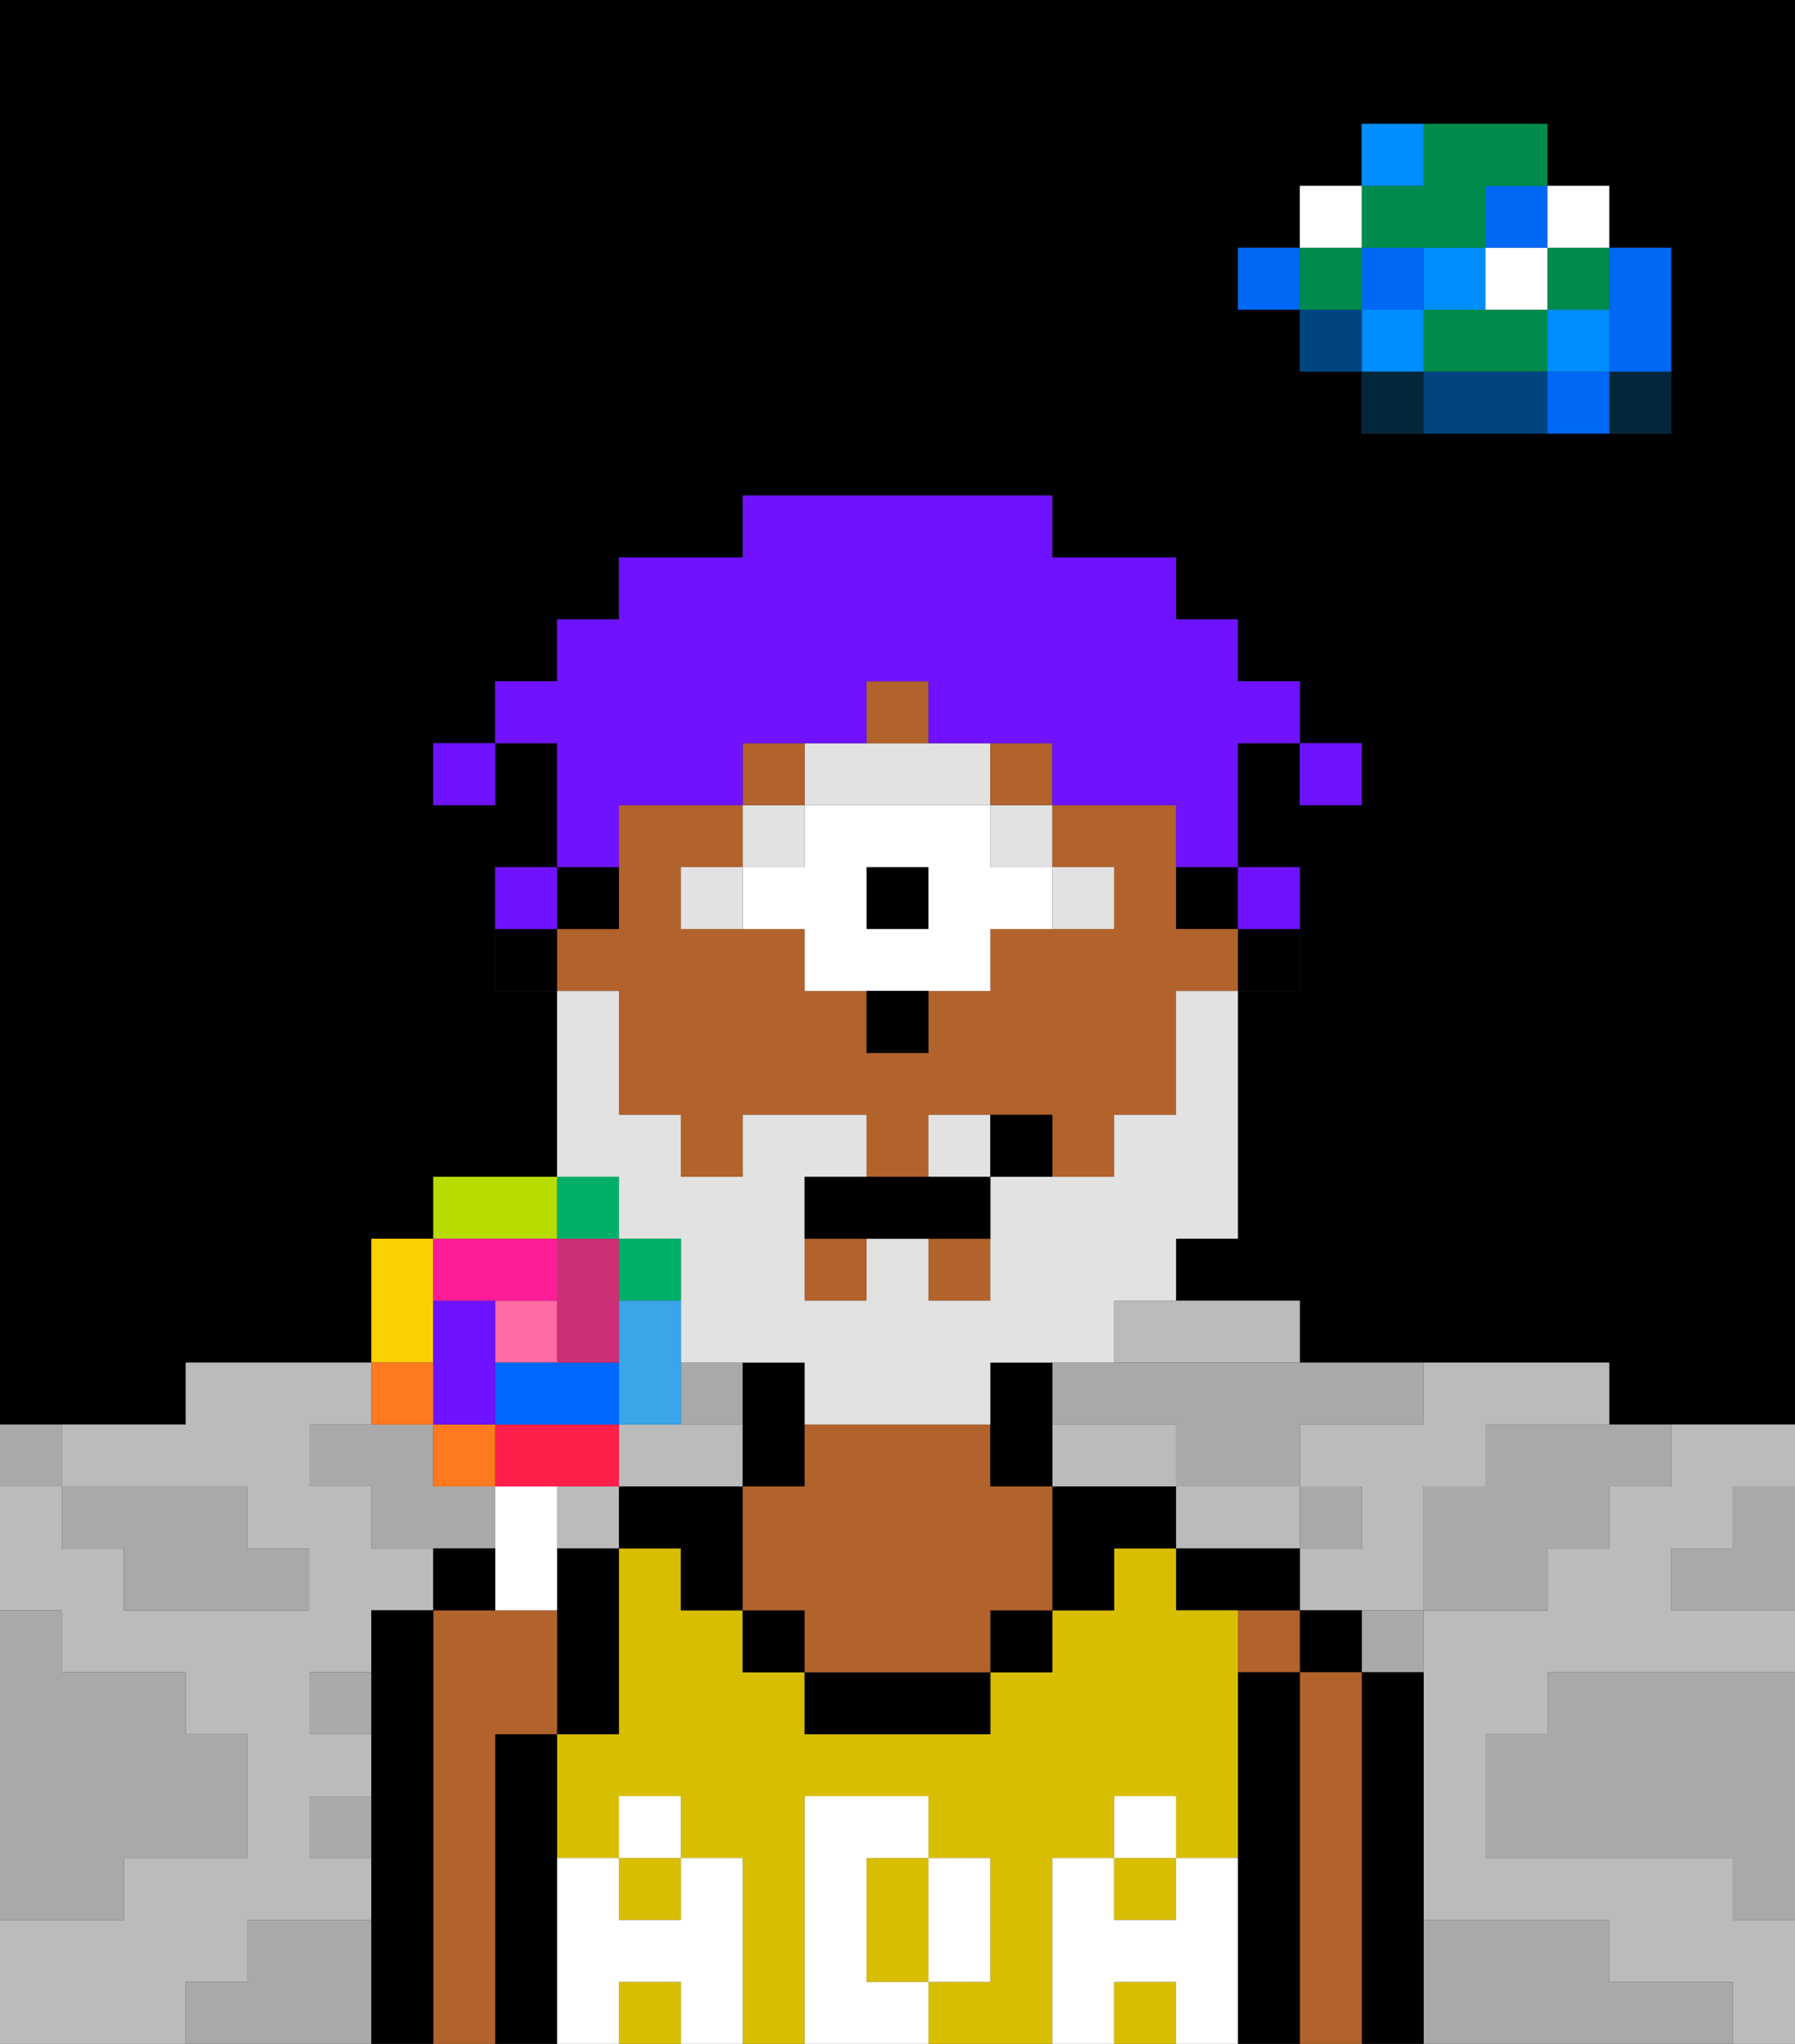 <svg xmlns="http://www.w3.org/2000/svg" viewBox="0 0 29 33"><rect x="0" y="0" width="29" height="33" fill="#333333" stroke="none"/><defs><style>polygon,rect,path{shape-rendering:crispedges;}polygon,rect,path{shape-rendering:crispedges;}.kb10-1{fill:#a9a9a9;}.kb10-2{fill:#bbbbbb;}.kb10-3{fill:#04263a;}.kb10-4{fill:#0068f5;}.kb10-5{fill:#008dff;}.kb10-6{fill:#008b4c;}.kb10-7{fill:#ffffff;}.kb10-8{fill:#004480;}.kb10-9{fill:#000000;}.kb10-10{fill:#b2622b;}.kb10-11{fill:#d8be00;}.kb10-12{fill:#ffffff;}.kb10-13{fill:#e2e2e2;}.kb10-14{fill:#e2e2e2;}.kb10-15{fill:#6e12ff;}.kb10-16{fill:#ff6aa5;}.kb10-17{fill:#ff1f4a;}.kb10-18{fill:#ff791f;}.kb10-19{fill:#fad000;}.kb10-20{fill:#b6dc00;}.kb10-21{fill:#00af68;}.kb10-22{fill:#38a6e8;}.kb10-23{fill:#0068ff;}.kb10-24{fill:#6e12ff;}.kb10-25{fill:#ff1d99;}.kb10-26{fill:#cc2f76;}</style></defs><polygon class="kb10-1" points="28 25 27 25 27 26 28 26 29 26 29 25 29 24 28 24 28 25"/><path class="kb10-9" d="M28,0H0V23H3V22H6V20H7V19H9V16H8V14H9V12H8v1H7V12H8V11H9V10h1V9h2V8h5V9h2v1h1v1h1v1h1v1H21V12H20v2h1v2H20v4H19v1h2v1h5v1h3V0ZM27,5V7H22V6H21V5H20V4h1V3h1V2h3V3h1V4h1Z"/><polygon class="kb10-1" points="27 32 26 32 26 31 25 31 24 31 23 31 23 32 23 33 24 33 25 33 26 33 27 33 28 33 28 32 27 32"/><polygon class="kb10-1" points="27 27 26 27 25 27 25 28 24 28 24 29 24 30 25 30 26 30 27 30 28 30 28 31 29 31 29 30 29 29 29 28 29 27 28 27 27 27"/><polygon class="kb10-2" points="18 22 19 22 20 22 21 22 21 21 20 21 19 21 18 21 18 22"/><polygon class="kb10-2" points="22 23 21 23 21 24 22 24 22 25 21 25 21 26 22 26 23 26 23 25 23 24 24 24 24 23 25 23 26 23 26 22 25 22 24 22 23 22 23 23 22 23"/><polygon class="kb10-2" points="11 23 10 23 10 24 11 24 12 24 12 23 11 23"/><polygon class="kb10-2" points="27 23 27 24 26 24 26 25 25 25 25 26 24 26 23 26 23 27 23 28 23 29 23 30 23 31 24 31 25 31 26 31 26 32 27 32 28 32 28 33 29 33 29 32 29 31 28 31 28 30 27 30 26 30 25 30 24 30 24 29 24 28 25 28 25 27 26 27 27 27 28 27 29 27 29 26 28 26 27 26 27 25 28 25 28 24 29 24 29 23 28 23 27 23"/><rect class="kb10-2" x="9" y="24" width="1" height="1"/><polygon class="kb10-2" points="4 32 4 31 5 31 6 31 6 30 5 30 5 29 6 29 6 28 5 28 5 27 6 27 6 26 6.5 26 7 26 7 25 6 25 6 24 5 24 5 23 6 23 6 22 5 22 4 22 3 22 3 23 2 23 1 23 1 24 2 24 3 24 4 24 4 25 5 25 5 26 4 26 3 26 2 26 2 25 1 25 1 24 0 24 0 25 0 26 1 26 1 27 2 27 3 27 3 28 4 28 4 29 4 30 3 30 2 30 2 31 1 31 0 31 0 32 0 33 1 33 2 33 3 33 3 32 4 32"/><polygon class="kb10-2" points="18 24 19 24 19 23 18 23 17 23 17 24 18 24"/><polygon class="kb10-2" points="21 25 21 24 20 24 19 24 19 25 20 25 21 25"/><rect class="kb10-3" x="26" y="6" width="1" height="1"/><polygon class="kb10-4" points="26 5 26 6 27 6 27 5 27 4 26 4 26 5"/><rect class="kb10-4" x="25" y="6" width="1" height="1"/><rect class="kb10-5" x="25" y="5" width="1" height="1"/><rect class="kb10-6" x="25" y="4" width="1" height="1"/><rect class="kb10-7" x="25" y="3" width="1" height="1"/><polygon class="kb10-1" points="24 23 24 24 23 24 23 25 23 26 24 26 25 26 25 25 26 25 26 24 27 24 27 23 26 23 25 23 24 23"/><polygon class="kb10-6" points="24 5 23 5 23 6 24 6 25 6 25 5 24 5"/><rect class="kb10-7" x="24" y="4" width="1" height="1"/><rect class="kb10-4" x="24" y="3" width="1" height="1"/><polygon class="kb10-8" points="24 6 23 6 23 7 24 7 25 7 25 6 24 6"/><rect class="kb10-5" x="23" y="4" width="1" height="1"/><rect class="kb10-1" x="22" y="26" width="1" height="1"/><rect class="kb10-3" x="22" y="6" width="1" height="1"/><rect class="kb10-5" x="22" y="5" width="1" height="1"/><rect class="kb10-4" x="22" y="4" width="1" height="1"/><polygon class="kb10-6" points="23 4 24 4 24 3 25 3 25 2 24 2 23 2 23 3 22 3 22 4 23 4"/><rect class="kb10-5" x="22" y="2" width="1" height="1"/><rect class="kb10-1" x="21" y="24" width="1" height="1"/><rect class="kb10-8" x="21" y="5" width="1" height="1"/><rect class="kb10-6" x="21" y="4" width="1" height="1"/><rect class="kb10-7" x="21" y="3" width="1" height="1"/><rect class="kb10-4" x="20" y="4" width="1" height="1"/><polygon class="kb10-1" points="19 22 18 22 17 22 17 23 18 23 19 23 19 24 20 24 21 24 21 23 22 23 23 23 23 22 22 22 21 22 20 22 19 22"/><rect class="kb10-1" x="5" y="27" width="1" height="1"/><rect class="kb10-1" x="11" y="22" width="1" height="1"/><polygon class="kb10-1" points="8 24 7 24 7 23 6 23 5 23 5 24 6 24 6 25 7 25 8 25 8 24"/><polygon class="kb10-1" points="6 31 5 31 4 31 4 32 3 32 3 33 4 33 5 33 6 33 6 32 6 31"/><rect class="kb10-1" x="5" y="29" width="1" height="1"/><polygon class="kb10-1" points="2 31 2 30 3 30 4 30 4 29 4 28 3 28 3 27 2 27 1 27 1 26 0 26 0 27 0 28 0 29 0 30 0 31 1 31 2 31"/><polygon class="kb10-1" points="2 25 2 26 3 26 4 26 5 26 5 25 4 25 4 24 3 24 2 24 1 24 1 25 2 25"/><rect class="kb10-1" y="23" width="1" height="1"/><polygon class="kb10-9" points="23 31 23 30 23 29 23 28 23 27 22 27 22 28 22 29 22 30 22 31 22 32 22 33 23 33 23 32 23 31"/><rect class="kb10-9" x="21" y="26" width="1" height="1"/><polygon class="kb10-10" points="22 31 22 30 22 29 22 28 22 27 21 27 21 28 21 29 21 30 21 31 21 32 21 33 22 33 22 32 22 31"/><rect class="kb10-10" x="20" y="26" width="1" height="1"/><polygon class="kb10-9" points="21 31 21 30 21 29 21 28 21 27 20 27 20 28 20 29 20 30 20 31 20 32 20 33 21 33 21 32 21 31"/><polygon class="kb10-9" points="21 25 20 25 19 25 19 26 20 26 21 26 21 25"/><polygon class="kb10-11" points="14 31 14 32 15 32 15 31 15 30 14 30 14 31"/><polygon class="kb10-11" points="17 31 17 30 18 30 18 29 19 29 19 30 20 30 20 29 20 28 20 27 20 26 19 26 19 25 18 25 18 26 17 26 17 27 16 27 16 28 14 28 13 28 13 27 12 27 12 26 11 26 11 25 10 25 10 26 10 28 9 28 9 29 9 30 10 30 10 29 11 29 11 30 12 30 12 31 12 32 12 33 13 33 13 32 13 31 13 30 13 29 14 29 15 29 15 30 16 30 16 31 16 32 15 32 15 33 16 33 17 33 17 32 17 31"/><rect class="kb10-11" x="10" y="32" width="1" height="1"/><rect class="kb10-11" x="18" y="30" width="1" height="1"/><rect class="kb10-11" x="18" y="32" width="1" height="1"/><rect class="kb10-11" x="10" y="30" width="1" height="1"/><polygon class="kb10-9" points="12 24 13 24 13 23 13 22 12 22 12 23 12 24"/><polygon class="kb10-9" points="12 24 11 24 10 24 10 25 11 25 11 26 12 26 12 25 12 24"/><polygon class="kb10-9" points="9 31 9 30 9 29 9 28 8.5 28 8 28 8 29 8 30 8 31 8 32 8 33 9 33 9 32 9 31"/><polygon class="kb10-9" points="9 26 9 27 9 28 10 28 10 26 10 25 9 25 9 26"/><polygon class="kb10-10" points="8 31 8 30 8 29 8 28 8.5 28 9 28 9 27 9 26 8 26 7.5 26 7 26 7 27 7 28 7 29 7 30 7 31 7 32 7 33 8 33 8 32 8 31"/><polygon class="kb10-9" points="7 31 7 30 7 29 7 28 7 27 7 26 6.5 26 6 26 6 27 6 28 6 29 6 30 6 31 6 32 6 33 7 33 7 32 7 31"/><rect class="kb10-9" x="12" y="26" width="1" height="1"/><rect class="kb10-9" x="16" y="26" width="1" height="1"/><polygon class="kb10-9" points="18 24 17 24 17 25 17 26 18 26 18 25 19 25 19 24 18 24"/><polygon class="kb10-9" points="14 27 13 27 13 28 14 28 16 28 16 27 15 27 14 27"/><polygon class="kb10-10" points="17 24 16 24 16 23 15 23 14 23 13 23 13 24 12 24 12 25 12 26 13 26 13 27 14 27 15 27 16 27 16 26 17 26 17 25 17 24"/><polygon class="kb10-12" points="20 31 20 30 19 30 19 31 18 31 18 30 17 30 17 31 17 32 17 33 18 33 18 32 19 32 19 33 20 33 20 32 20 31"/><rect class="kb10-12" x="18" y="29" width="1" height="1"/><polygon class="kb10-12" points="15 32 16 32 16 31 16 30 15 30 15 31 15 32"/><polygon class="kb10-12" points="14 32 14 31 14 30 15 30 15 29 14 29 13 29 13 30 13 31 13 32 13 33 14 33 15 33 15 32 14 32"/><polygon class="kb10-12" points="12 31 12 30 11 30 11 31 10 31 10 30 9 30 9 31 9 32 9 33 10 33 10 32 11 32 11 33 12 33 12 32 12 31"/><rect class="kb10-12" x="10" y="29" width="1" height="1"/><rect class="kb10-9" x="20" y="15" width="1" height="1"/><rect class="kb10-9" x="19" y="14" width="1" height="1"/><rect class="kb10-10" x="15" y="20" width="1" height="1"/><polygon class="kb10-10" points="10 17 10 18 11 18 11 19 12 19 12 18 13 18 14 18 14 19 15 19 15 18 16 18 17 18 17 19 18 19 18 18 19 18 19 17 19 16 20 16 20 15 19 15 19 14 19 13 18 13 17 13 17 14 18 14 18 15 17 15 16 15 16 16 15 16 15 17 14 17 14 16 13 16 13 15 12 15 11 15 11 14 12 14 12 13 11 13 10 13 10 14 10 15 9 15 9 16 10 16 10 17"/><rect class="kb10-10" x="13" y="20" width="1" height="1"/><polygon class="kb10-9" points="17 24 17 23 17 22 16 22 16 23 16 24 17 24"/><rect class="kb10-9" x="9" y="14" width="1" height="1"/><rect class="kb10-9" x="8" y="15" width="1" height="1"/><rect class="kb10-13" x="17" y="14" width="1" height="1"/><rect class="kb10-13" x="16" y="13" width="1" height="1"/><rect class="kb10-9" x="14" y="14" width="1" height="1"/><path class="kb10-7" d="M16,13H13v1H12v1h1v1h3V15h1V14H16Zm-1,2H14V14h1Z"/><polygon class="kb10-13" points="14 13 15 13 16 13 16 12 15 12 14 12 13 12 13 13 14 13"/><rect class="kb10-13" x="12" y="13" width="1" height="1"/><rect class="kb10-13" x="11" y="14" width="1" height="1"/><rect class="kb10-9" x="14" y="16" width="1" height="1"/><rect class="kb10-10" x="14" y="11" width="1" height="1"/><rect class="kb10-10" x="12" y="12" width="1" height="1"/><rect class="kb10-10" x="16" y="12" width="1" height="1"/><rect class="kb10-14" x="15" y="18" width="1" height="1"/><polygon class="kb10-14" points="10 20 11 20 11 21 11 22 12 22 13 22 13 23 14 23 15 23 16 23 16 22 17 22 18 22 18 21 19 21 19 20 20 20 20 19 20 18 20 17 20 16 19 16 19 17 19 18 18 18 18 19 17 19 16 19 16 20 16 21 15 21 15 20 14 20 14 21 13 21 13 20 13 19 14 19 14 18 13 18 12 18 12 19 11 19 11 18 10 18 10 17 10 16 9 16 9 17 9 18 9 19 10 19 10 20"/><polygon class="kb10-9" points="14 19 13 19 13 20 14 20 15 20 16 20 16 19 15 19 14 19"/><rect class="kb10-9" x="16" y="18" width="1" height="1"/><rect class="kb10-15" x="21" y="12" width="1" height="1"/><polygon class="kb10-15" points="10 13 11 13 12 13 12 12 13 12 14 12 14 11 15 11 15 12 16 12 17 12 17 13 18 13 19 13 19 14 20 14 20 13 20 12 21 12 21 11 20 11 20 10 19 10 19 9 18 9 17 9 17 8 16 8 15 8 14 8 13 8 12 8 12 9 11 9 10 9 10 10 9 10 9 11 8 11 8 12 9 12 9 13 9 14 10 14 10 13"/><rect class="kb10-15" x="20" y="14" width="1" height="1"/><rect class="kb10-15" x="8" y="14" width="1" height="1"/><rect class="kb10-15" x="7" y="12" width="1" height="1"/><polygon class="kb10-7" points="9 24 8 24 8 25 8 26 9 26 9 25 9 24"/><rect class="kb10-16" x="8" y="21" width="1" height="1"/><polygon class="kb10-17" points="9 23 8 23 8 24 9 24 10 24 10 23 9 23"/><rect class="kb10-18" x="7" y="23" width="1" height="1"/><polygon class="kb10-19" points="7 21 7 20 6 20 6 21 6 22 7 22 7 21"/><polygon class="kb10-20" points="9 20 9 19 8 19 7 19 7 20 8 20 9 20"/><rect class="kb10-21" x="9" y="19" width="1" height="1"/><rect class="kb10-21" x="10" y="20" width="1" height="1"/><polygon class="kb10-22" points="10 22 10 23 11 23 11 22 11 21 10 21 10 22"/><polygon class="kb10-23" points="10 23 10 22 9 22 8 22 8 23 9 23 10 23"/><polygon class="kb10-24" points="8 22 8 21 7 21 7 22 7 23 8 23 8 22"/><polygon class="kb10-25" points="8 21 9 21 9 20 8 20 7 20 7 21 8 21"/><polygon class="kb10-26" points="10 22 10 21 10 20 9 20 9 21 9 22 10 22"/><rect class="kb10-18" x="6" y="22" width="1" height="1"/><polygon class="kb10-9" points="7 25 7 26 7.5 26 8 26 8 25 7 25"/></svg>